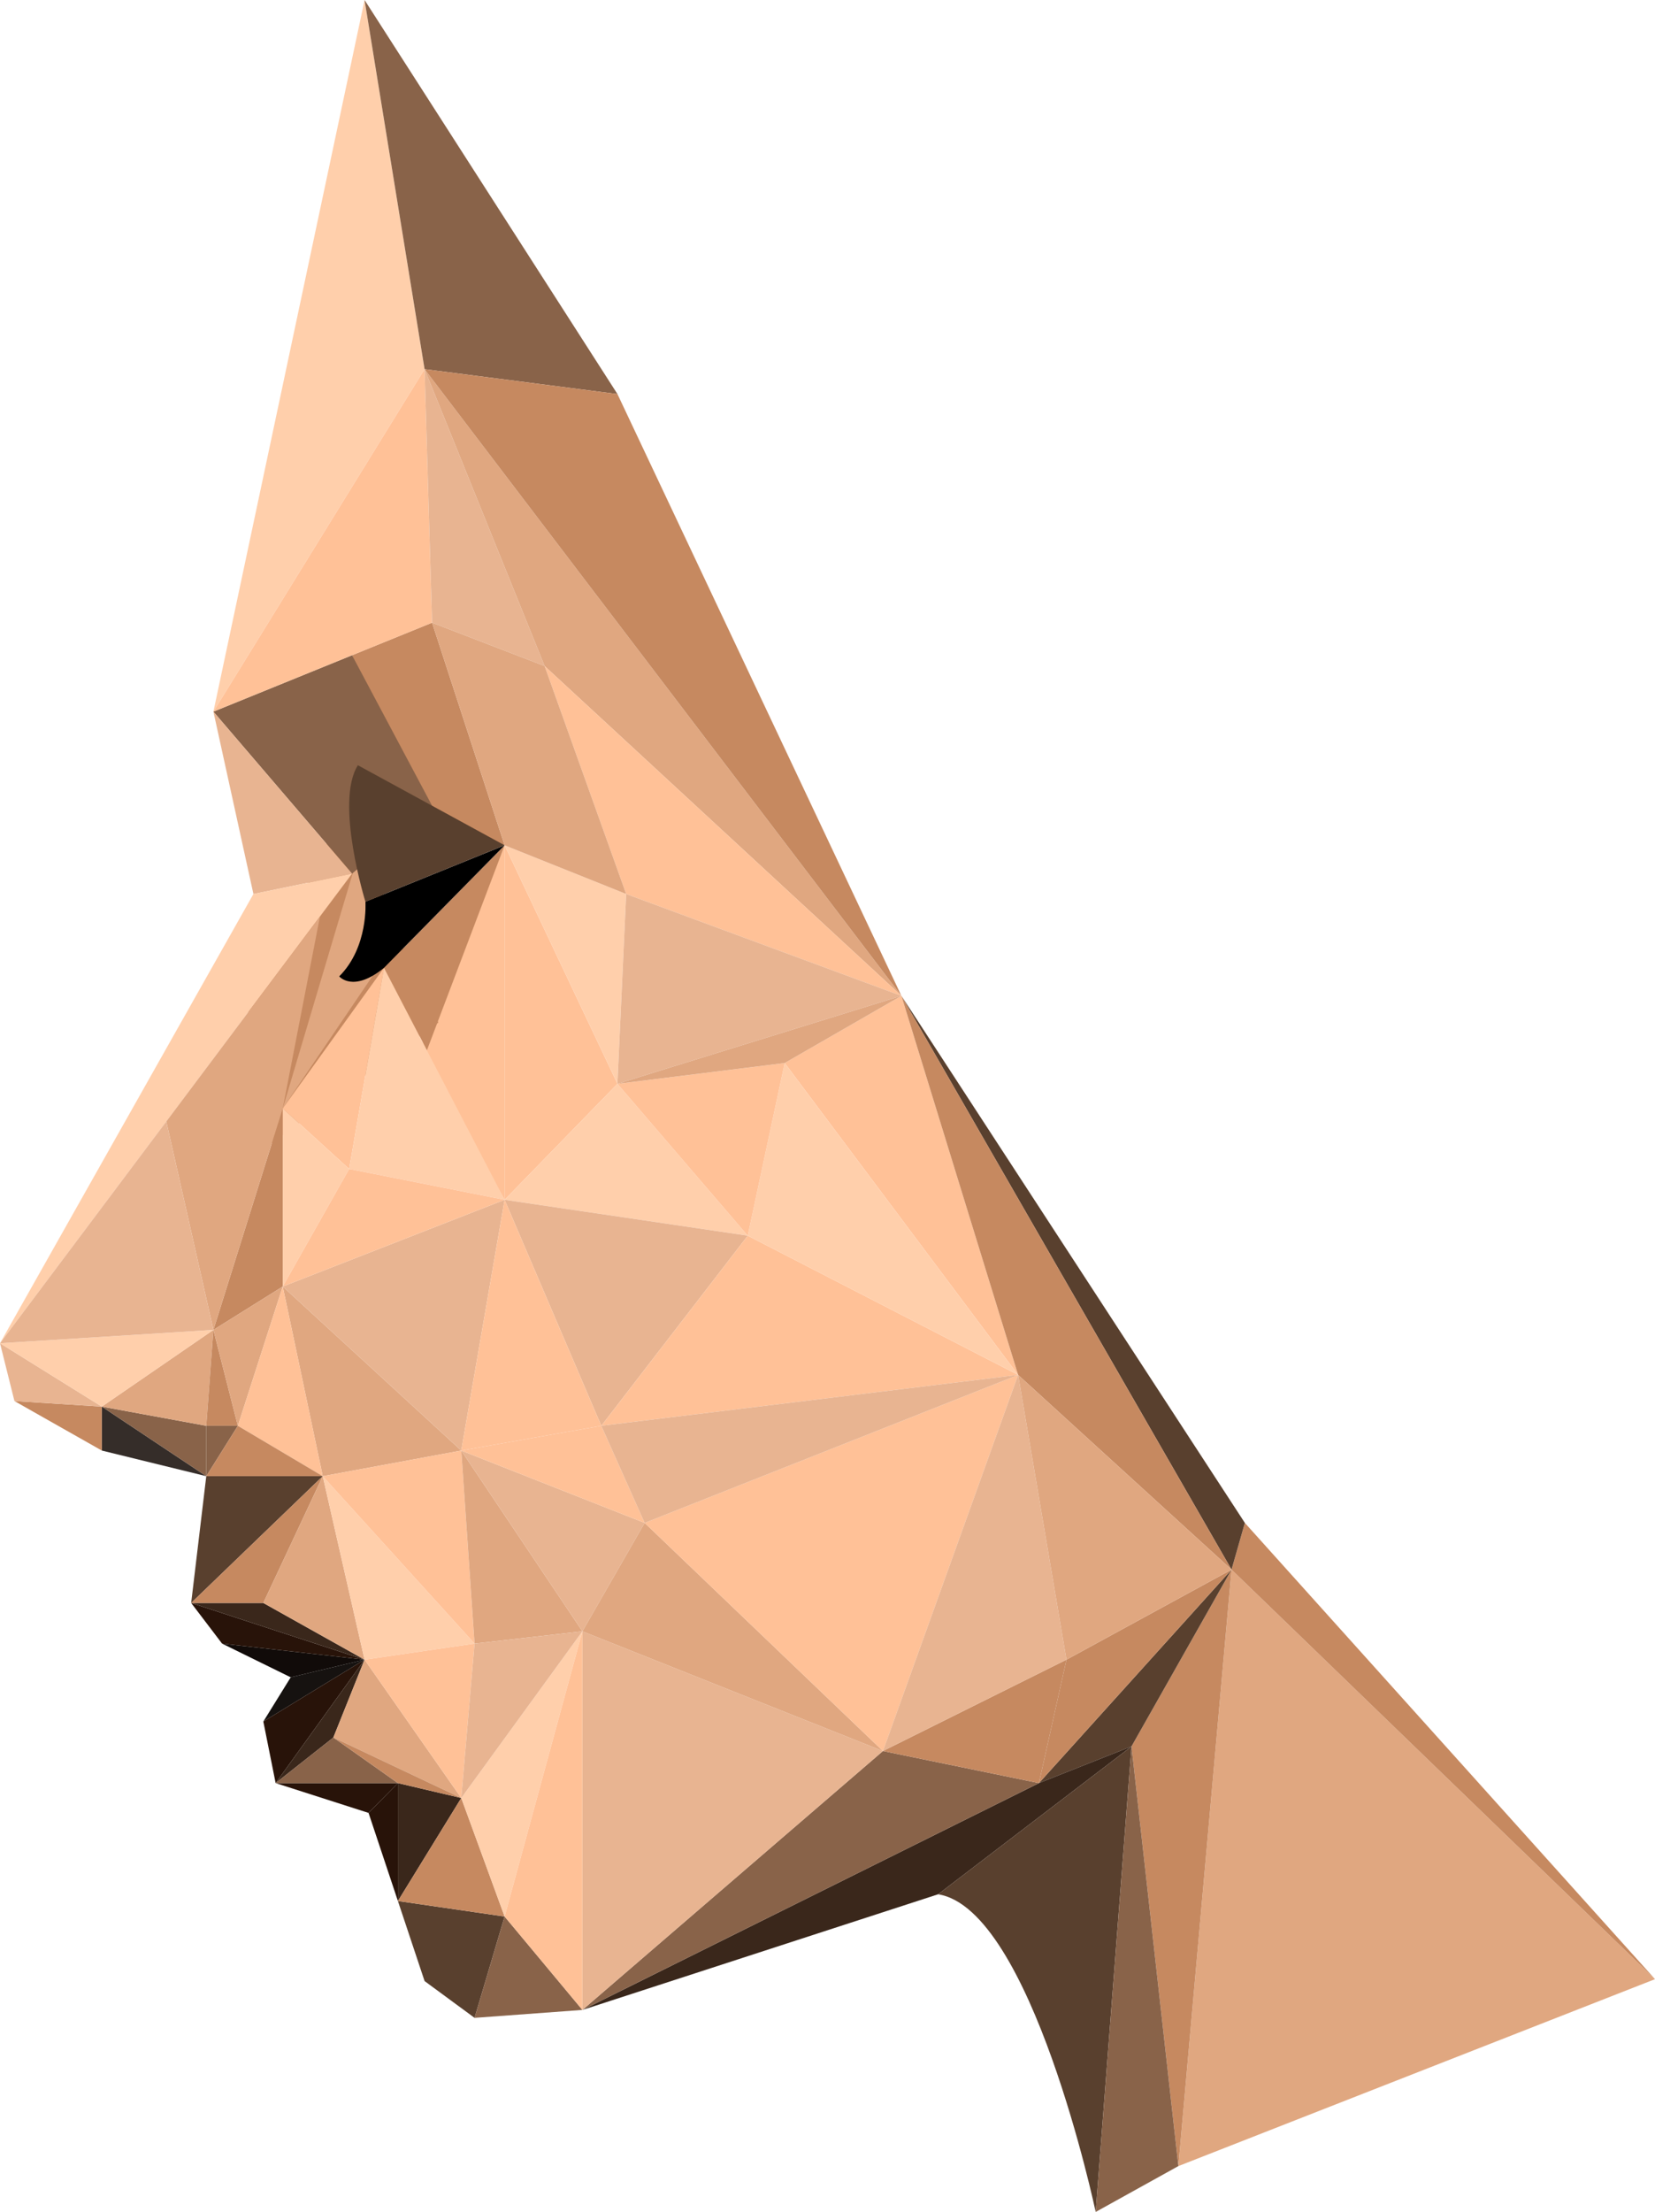 <?xml version="1.0" encoding="utf-8"?>
<!-- Generator: Adobe Illustrator 16.0.0, SVG Export Plug-In . SVG Version: 6.00 Build 0)  -->
<!DOCTYPE svg PUBLIC "-//W3C//DTD SVG 1.1//EN" "http://www.w3.org/Graphics/SVG/1.1/DTD/svg11.dtd">
<svg version="1.1" id="Layer_1" xmlns="http://www.w3.org/2000/svg" xmlns:xlink="http://www.w3.org/1999/xlink" x="0px" y="0px"
	 width="248.166px" height="331.542px" viewBox="0 0 248.166 331.542" enable-background="new 0 0 248.166 331.542"
	 xml:space="preserve">
<g>
	<polygon fill="#FFC197" points="75.666,126.7 62.914,157.434 75.666,179.833 	"/>
	<polygon fill="#C68960" points="75.666,126.7 64.012,157.434 57.576,145.065 	"/>
	<polygon fill="#C68960" points="50.986,122.057 37.197,151.74 39.486,172.273 65.725,153.266 	"/>
	<polygon fill="#E0A780" points="54.666,124.93 42.396,166.141 59.576,140.81 	"/>
	<polygon fill="#FFC197" points="57.576,145.065 42.396,166.141 52.357,175.214 	"/>
	<polygon fill="#FFCFAB" points="57.576,145.065 52.357,175.214 75.666,179.833 	"/>
	<polygon fill="#C68960" points="64.791,93.333 75.666,126.7 63.756,126.7 52.792,98.212 	"/>
	<polygon fill="#896349" points="32,106.667 52.791,130.95 64.791,120.767 52.791,98.212 	"/>
	<polygon fill="#FFCFAB" points="63.666,55.333 54.666,0 32,106.667 	"/>
	<polygon fill="#896349" points="63.666,55.333 54.666,0 92.586,59.063 	"/>
	<polygon fill="#FFC197" points="32,106.667 64.791,93.333 63.666,55.333 	"/>
	<polygon fill="#E8B491" points="63.666,55.333 64.791,93.333 81.666,99.833 	"/>
	<path d="M54.795,135.161c0,0,0.488,6.779-3.931,11.186c0,0,2.069,2.506,6.712-1.281l18.09-18.365L54.795,135.161z"/>
	<path fill="#59402E" d="M54.795,135.161c0,0-4.629-14.961-1.129-20.461l22,12L54.795,135.161z"/>
	<polygon fill="#E8B491" points="32,106.667 52.791,130.95 38,134 	"/>
	<polygon fill="#FFCFAB" points="52.791,130.95 0,201.333 38,134 	"/>
	<polygon fill="#352D29" points="30.93,221.26 15.268,217.421 15.268,210.833 	"/>
	<polygon fill="#C68960" points="2.166,210 15.268,210.833 15.268,217.421 	"/>
	<polygon fill="#896349" points="15.268,210.833 30.93,213.71 30.93,221.26 	"/>
	<polygon fill="#E0A780" points="184.666,235.263 176.695,324.669 248.166,296.652 	"/>
	<polygon fill="#E0A780" points="81.666,99.833 63.666,55.333 135.166,149.263 	"/>
	<polygon fill="#C68960" points="92.586,59.063 63.666,55.333 135.166,149.263 	"/>
	<polygon fill="#C68960" points="169.666,261.763 184.666,235.263 176.695,324.669 	"/>
	<polygon fill="#C68960" points="184.666,235.263 186.666,228.263 248.166,296.652 	"/>
	<polygon fill="#FFCFAB" points="42.396,166.141 42.396,192.833 52.357,175.214 	"/>
	<polygon fill="#E0A780" points="15.268,210.833 32,199.333 30.93,213.71 	"/>
	<polygon fill="#C68960" points="32,199.333 35.666,213.71 30.93,213.71 	"/>
	<polygon fill="#896349" points="35.666,213.71 30.93,221.26 30.93,213.71 	"/>
	<polygon fill="#E8B491" points="0,201.333 2.166,210 15.268,210.833 	"/>
	<polygon fill="#FFCFAB" points="0,201.333 32,199.333 15.268,210.833 	"/>
	<polygon fill="#C68960" points="42.396,192.833 32,199.333 42.396,166.141 	"/>
	<polygon fill="#E0A780" points="42.396,192.833 48.396,221.26 69.166,217.421 	"/>
	<polygon fill="#E0A780" points="32,199.333 35.666,213.71 42.396,192.833 	"/>
	<polygon fill="#FFC197" points="35.666,213.71 48.396,221.26 42.396,192.833 	"/>
	<polygon fill="#281309" points="41.331,267.264 59.666,267.264 55.264,271.731 	"/>
	<polygon fill="#281309" points="59.666,284.938 59.666,267.264 55.264,271.731 	"/>
	<polygon fill="#3A271B" points="59.666,267.264 69.166,269.498 59.666,284.938 	"/>
	<polygon fill="#59402E" points="59.666,284.938 75.666,287.263 71.161,302.45 63.666,296.938 	"/>
	<polygon fill="#896349" points="75.666,287.263 87.331,301.264 71.161,302.45 	"/>
	<polygon fill="#C68960" points="69.166,269.498 75.666,287.263 59.666,284.938 	"/>
	<polygon fill="#161210" points="39.486,258.034 43.591,251.407 54.666,248.763 	"/>
	<polygon fill="#110B09" points="33.299,246.353 54.666,248.763 43.591,251.407 	"/>
	<polygon fill="#281309" points="39.486,258.034 41.331,267.264 54.666,248.763 	"/>
	<polygon fill="#281309" points="28.666,240.263 33.299,246.353 54.666,248.763 	"/>
	<polygon fill="#3A271B" points="28.666,240.263 39.486,240.263 54.666,248.763 	"/>
	<polygon fill="#3A271B" points="41.331,267.264 49.986,260.43 54.666,248.763 	"/>
	<polygon fill="#C68960" points="30.93,221.26 48.396,221.26 35.666,213.71 	"/>
	<polygon fill="#59402E" points="48.396,221.26 30.93,221.26 28.666,240.263 	"/>
	<polygon fill="#C68960" points="28.666,240.263 39.486,240.263 48.396,221.26 	"/>
	<polygon fill="#E0A780" points="48.396,221.26 39.486,240.263 54.666,248.763 	"/>
	<polygon fill="#FFCFAB" points="48.396,221.26 71.161,246.353 54.666,248.763 	"/>
	<polygon fill="#896349" points="49.986,260.43 59.666,267.264 41.331,267.264 	"/>
	<polygon fill="#E0A780" points="54.666,248.763 69.166,269.498 49.986,260.43 	"/>
	<polygon fill="#C68960" points="49.986,260.43 59.666,267.264 69.166,269.498 	"/>
	<polygon fill="#FFC197" points="71.161,246.353 69.166,269.498 54.666,248.763 	"/>
	<polygon fill="#59402E" points="155.787,267.264 184.666,235.263 169.666,261.763 	"/>
	<polygon fill="#3A271B" points="155.787,267.264 87.331,301.264 140.666,283.93 169.666,261.763 	"/>
	<polygon fill="#59402E" points="135.166,149.263 186.666,228.263 184.666,235.263 	"/>
	<polygon fill="#FFC197" points="117.666,159.333 152.666,206.083 135.166,149.263 	"/>
	<polygon fill="#C68960" points="135.166,149.263 152.666,206.083 184.666,235.263 	"/>
	<path fill="#59402E" d="M169.666,261.763l-5.369,69.778c0,0-9.616-45.415-23.631-47.611L169.666,261.763z"/>
	<polygon fill="#896349" points="164.297,331.542 176.695,324.669 169.666,261.763 	"/>
	<polygon fill="#896349" points="132.395,262.458 87.331,301.264 155.787,267.264 	"/>
	<polygon fill="#FFC197" points="48.396,221.26 71.161,246.353 69.166,217.421 	"/>
	<polygon fill="#E0A780" points="69.166,217.421 87.331,244.513 71.161,246.353 	"/>
	<polygon fill="#FFCFAB" points="87.331,244.513 75.666,287.263 69.166,269.498 	"/>
	<polygon fill="#E8B491" points="87.331,244.513 71.161,246.353 69.166,269.498 	"/>
	<polygon fill="#E8B491" points="87.331,244.513 87.331,301.264 132.395,262.458 	"/>
	<polygon fill="#FFC197" points="87.331,244.513 75.666,287.263 87.331,301.264 	"/>
	<polygon fill="#E8B491" points="87.331,244.513 96.666,228.263 69.166,217.421 	"/>
	<polygon fill="#E0A780" points="96.666,228.263 132.395,262.458 87.331,244.513 	"/>
	<polygon fill="#FFC197" points="96.666,228.263 90.166,213.71 69.166,217.421 	"/>
	<polygon fill="#FFC197" points="75.666,179.833 75.666,126.7 92.586,162.449 	"/>
	<polygon fill="#FFCFAB" points="75.666,179.833 112.123,185.212 92.586,162.449 	"/>
	<polygon fill="#E8B491" points="90.166,213.71 112.123,185.212 75.666,179.833 	"/>
	<polygon fill="#FFC197" points="96.666,228.263 152.666,206.083 132.395,262.458 	"/>
	<polygon fill="#FFC197" points="90.166,213.71 152.666,206.083 112.123,185.212 	"/>
	<polygon fill="#E8B491" points="90.166,213.71 96.666,228.263 152.666,206.083 	"/>
	<polygon fill="#FFCFAB" points="117.666,159.333 112.123,185.212 152.666,206.083 	"/>
	<polygon fill="#FFCFAB" points="75.666,126.7 93.895,134 92.586,162.449 	"/>
	<polygon fill="#FFC197" points="117.666,159.333 112.123,185.212 92.586,162.449 	"/>
	<polygon fill="#FFC197" points="135.166,149.263 93.895,134 81.666,99.833 	"/>
	<polygon fill="#E0A780" points="64.791,93.333 75.666,126.7 93.895,134 81.666,99.833 	"/>
	<polygon fill="#E8B491" points="93.895,134 92.586,162.449 135.166,149.263 	"/>
	<polygon fill="#E0A780" points="135.166,149.263 117.666,159.333 92.586,162.449 	"/>
	<polygon fill="#E0A780" points="47.977,137.369 24.935,168.089 32,199.333 42.396,166.141 	"/>
	<polygon fill="#E8B491" points="24.935,168.089 0,201.333 32,199.333 	"/>
	<polygon fill="#E8B491" points="75.666,179.833 42.396,192.833 69.166,217.421 	"/>
	<polygon fill="#FFC197" points="75.666,179.833 69.166,217.421 90.166,213.71 	"/>
	<polygon fill="#FFC197" points="52.357,175.214 42.396,192.833 75.666,179.833 	"/>
	<polygon fill="#C68960" points="132.395,262.458 159.916,248.763 155.787,267.264 	"/>
	<polygon fill="#C68960" points="159.916,248.763 184.666,235.263 155.787,267.264 	"/>
	<polygon fill="#E8B491" points="152.666,206.083 159.916,248.763 132.395,262.458 	"/>
	<polygon fill="#E0A780" points="152.666,206.083 159.916,248.763 184.666,235.263 	"/>
</g>
</svg>
